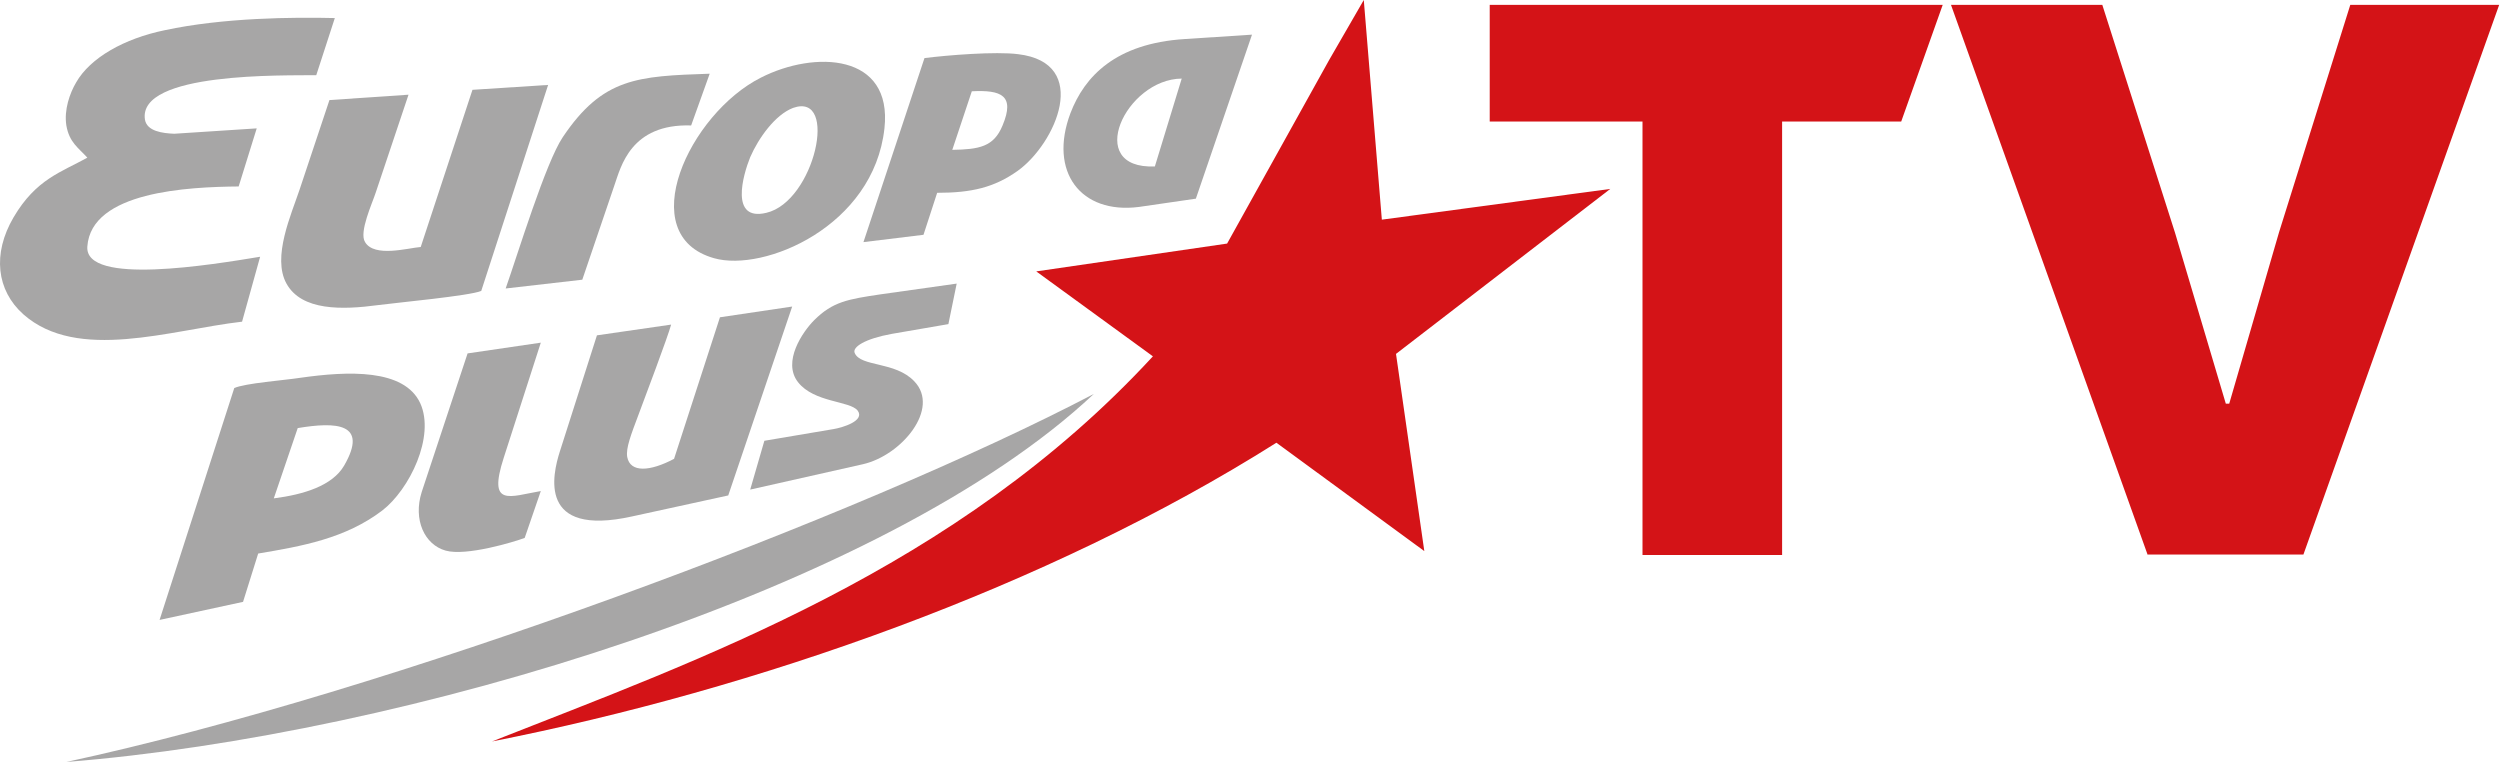 <svg version="1.1" viewBox="0 0 800 243.91" xml:space="preserve" xmlns="http://www.w3.org/2000/svg">
<style type="text/css">
	.st0{fill-rule:evenodd;clip-rule:evenodd;fill:#D41317;}
	.st1{fill:#D41317;}
	.st2{fill-rule:evenodd;clip-rule:evenodd;fill:#A7A6A6;}
</style>
<g transform="matrix(1.562 0 0 1.562 -.013 0)">
	
		<path class="st0" d="m286 72.5 43.9-33.8-46.8 6.3-3.7-45-7.1 12.3-20.9 37.6-39.1 5.7 23.9 17.4c-40.3 43.7-93.1 62.2-135.4 78.9 54.2-10.7 113.8-31.6 160.7-61.2l30.3 22.2z"/>
	
	
		<path class="st1" d="m440 113.7-40.3-112.7h31l14.9 46.7 10.4 35h0.7l10.2-35.1 14.6-46.6h30.5l-40.1 112.6h-31.9z"/>
		<path class="st1" d="m365.1 113.7h-28.6v-88.8h-31.3v-23.9h92.8l-8.5 23.9h-24.4z"/>
	
	<path class="st2" d="m68.6 3.7c-8.5-0.2-22.8-0.1-34.9 2.5-8.2 1.7-15.2 5.6-18.1 10.7-1.3 2.2-2.5 5.6-2 8.8 0.6 3.5 2.5 4.6 4.3 6.6-5.4 3-10.5 4.4-15.1 12.2-4.4 7.5-3.5 15 2 19.9 11.1 9.8 30.1 3.2 44.8 1.5l3.7-13.3c-9.7 1.6-36 6-35.4-2.1 0.8-11.3 20.7-12.2 31-12.3l3.7-11.9-16.9 1.1c-2.4-0.1-5.6-0.5-6-2.9-1.5-9.8 28.6-9 35.1-9.1z"/>
	<path class="st2" d="m112.3 17.4-15.5 1-10.6 32.2c-2.6 0.2-9.5 2.2-11.4-1-1.3-2 1.5-8 2.2-10.2l6.7-20-16.2 1.1-6.1 18.3c-1.7 5.1-5.7 13.9-2.7 19.3 3.1 5.6 11.4 5.4 18.8 4.4 3.8-0.5 18.8-1.9 21.1-2.9z"/>
	<path class="st2" d="m61 87.7c7.8-1.3 14.6-1.1 9.5 7.7-2.4 4.1-8.2 5.9-14.4 6.7zm-11.2 35.6 3.1-9.9c9-1.5 17.9-3.1 25.4-8.8 5.6-4.3 10.9-15.2 7.8-22-3.3-7.1-14.8-6.6-24.6-5.2-3.2 0.5-11.3 1.1-13.5 2.1l-15.3 47.5z"/>
	<path class="st2" d="m13.6 156.1c69.2-5.5 167.7-35.2 210.5-75.4-47.9 25.1-144.2 61.1-210.5 75.4z"/>
	<path class="st2" d="m162.3 62.8-14.8 2.2-9.4 29c-4.9 2.6-9 2.9-9.6-0.4-0.3-1.8 0.8-4.6 2.3-8.6 1.2-3.2 6.1-16.2 6.7-18.5l-15.2 2.2-7.6 23.8c-1.5 4.7-4.6 17.6 14.8 13.3l19.7-4.3z"/>
	<path class="st2" d="m162.5 22.1c9.4-3.3 4.4 19.2-5.5 21.5-7.5 1.8-4.8-7.7-3.3-11.4 1.7-3.9 5.1-8.7 8.8-10.1zm18.7 4.2c1.7-15.4-14.3-16-25.3-10.4-14.7 7.4-26.3 32.3-9.6 37 10.2 2.9 32.7-6.5 34.9-26.6z" Googl="true"/>
	<path class="st2" d="m236.6 34.1c-14.6 0.6-6-17.9 5.5-18zm19.9-27-13.8 0.9c-14.1 0.9-20.5 7.6-23.4 15.2-4.5 12 2.1 20.7 14 19.2l11.7-1.7z"/>
	<path class="st2" d="m199.1 18.7c6-0.3 8.9 0.8 6.3 7-1.8 4.4-4.8 4.9-10.3 5zm-7.1 20.8c7.1 0 11.7-1.1 16.5-4.5 7.8-5.6 15.1-22.1 0.1-23.9-4.6-0.6-14.5 0.2-19.2 0.8l-12.5 37.7 12.3-1.5z"/>
	<path class="st2" d="m196 58.1-15.6 2.2c-6.7 1-9.8 1.5-13.6 5.3-2.3 2.3-6.6 8.5-3.3 12.7s10.6 3.8 12.2 5.8c1.6 2.1-3.1 3.5-4.9 3.8l-14.2 2.4-2.9 10 23.1-5.2c7.9-1.8 15.9-11.4 10.5-17-3.9-4.1-11-2.9-12.2-5.8-0.5-1.2 2.1-2.9 7.6-3.9l11.6-2z"/>
	<path class="st2" d="m145.4 15.1c-14.8 0.5-21.9 0.8-30.1 13-3.5 5.2-9.2 23.9-11.7 31l15.7-1.8 6.6-19.4c1.3-3.7 3.3-12.6 15.7-12.2z"/>
	<path class="st2" d="m103.2 93.8 7.6-23.6-15 2.2-9.4 28.4c-1.8 5.7 0.6 10.8 4.9 12 4.2 1.2 14.1-1.8 16.2-2.6l3.3-9.6c-6.4 1.1-10.9 3.4-7.6-6.8z"/>
</g>
</svg>
